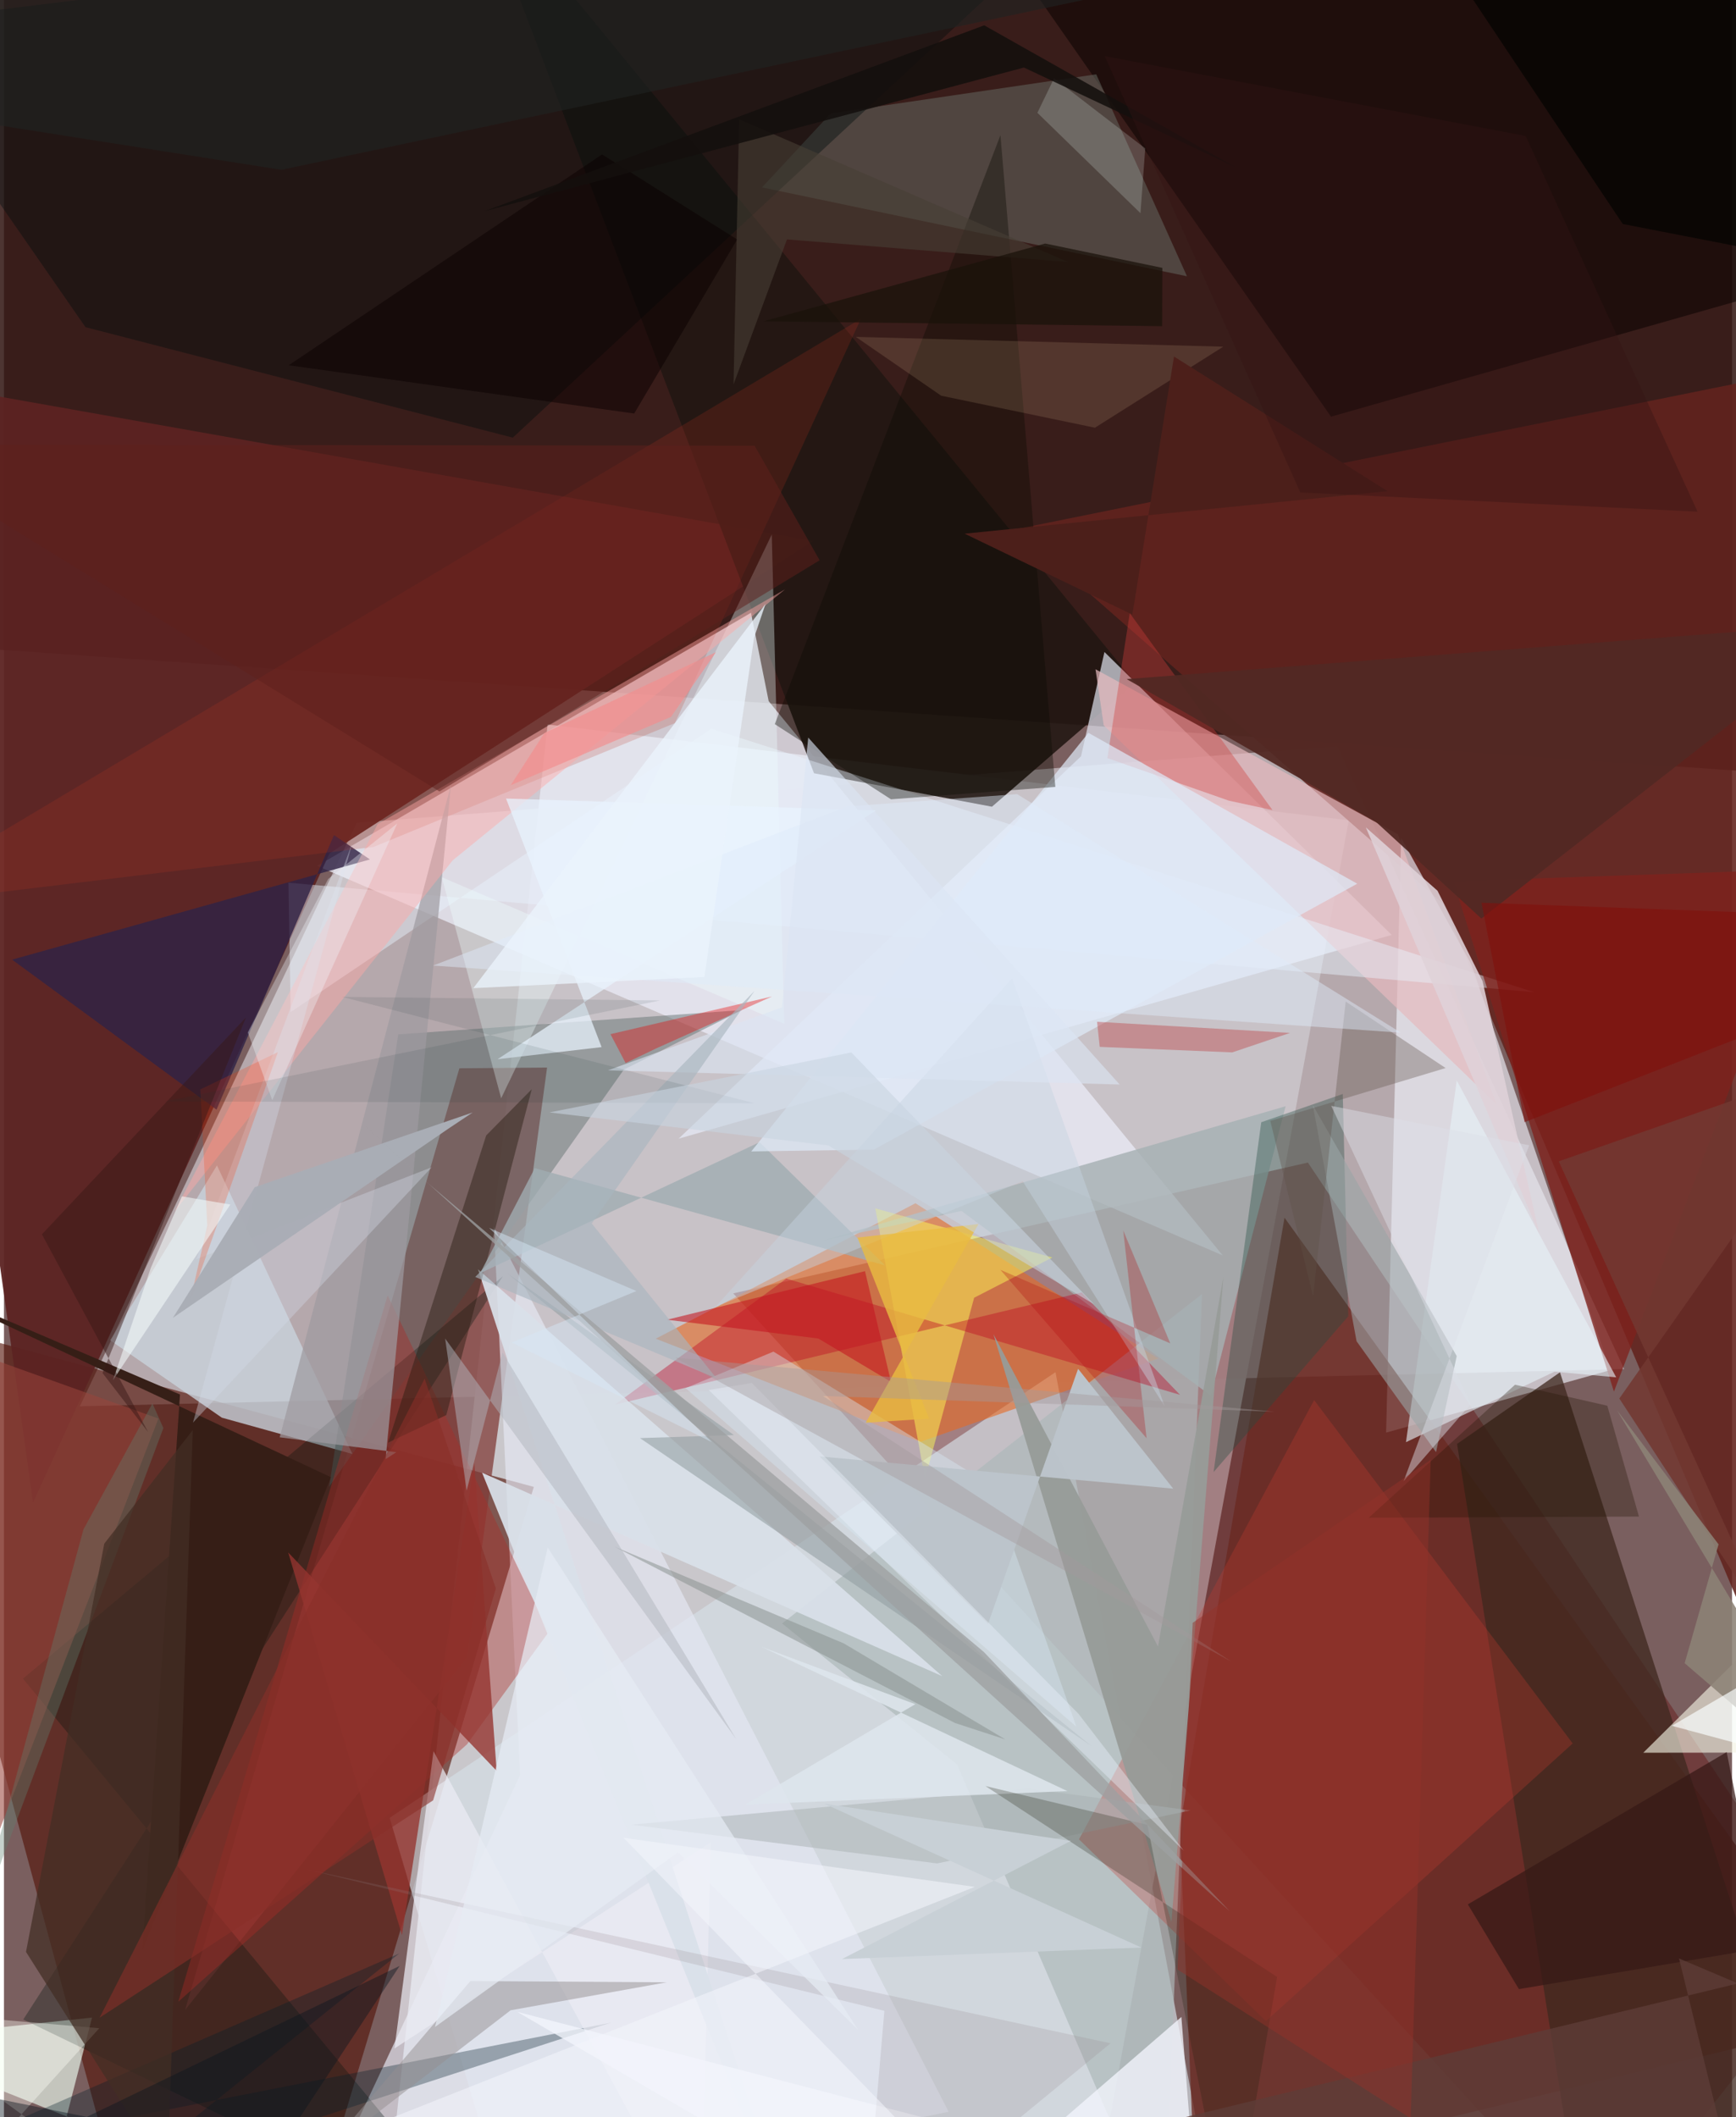 <svg xmlns="http://www.w3.org/2000/svg" width="228" height="278" viewBox="0 0 836 1024"><path fill="#7a5f5f" d="M0 0h836v1024H0z"/><path fill="#dadde2" fill-opacity=".827" d="M189.471 1028.18l334.442 56.955 126.67-688.38-387.586-46.329z"/><path fill="#2d110d" fill-opacity=".847" d="M-62 310.098L-45.786-62 873.91-5.461 898 376.887z"/><path fill="#c8c0c5" fill-opacity=".749" d="M36.727 680.165l133.9-282.218 474.45-37.083L783.8 662.178z"/><path fill="#5e0000" fill-opacity=".361" d="M352.81 625.566L772.99 1086l112.606-142.626-254.785-381.086z"/><path fill="#521208" fill-opacity=".62" d="M256.333 719.156l-91.912 305.327-105.644 49.506-119.084-440.166z"/><path fill="#ebecf7" fill-opacity=".745" d="M151.53 418.804l209.857-122.422 8.564 42.751 219.638 268.05z"/><path fill="#5c2322" fill-opacity=".949" d="M14.068 726.873l143.388-314.09L391.676 261.6-62 181.226z"/><path fill="#62231e" fill-opacity=".886" d="M696.305 437.201L898 914.603V173.366l-408.307 82.57z"/><path fill="#813c37" fill-opacity=".745" d="M87.66 972.097l132.665-455.395 42.419-.363-38.718 285.199z"/><path fill="#f0f4fd" fill-opacity=".631" d="M668.646 692.902l7.255-287.645 34.007 61.252 67.18 196.187z"/><path fill="#d5dfe6" fill-opacity=".663" d="M508.706 663.675l-322.11 215.532L247.69 1086l337.013-18.562z"/><path fill="#221712" fill-opacity=".894" d="M226.087-62l321.146 392.202-69.268 59.973L391.888 374z"/><path fill="#eaeefc" fill-opacity=".663" d="M671.355 452.198L532.384 315.346l-11.316 50.434-194.69 184.95z"/><path fill="#6a2820" fill-opacity=".761" d="M898 976.062L619.493 588.958l-50.67 294.864 7.186 170.149z"/><path fill="#e36b28" fill-opacity=".62" d="M558.376 657.076L440.96 581.97l-125.637 65.507 127.912 49.937z"/><path fill="#acb8b9" fill-opacity=".69" d="M561.22 1086l18.368-460.126-203.165 159.353 84.688 68.194z"/><path fill="#e4e8f3" fill-opacity=".682" d="M142.862 1086l106.826-227.486-12.64-264.996 219.964 427.87z"/><path fill="#3f281f" fill-opacity=".757" d="M874.587 1041.212l-111.752 33.411-59.866-376.247 49.79-34.64z"/><path fill="#f0fff2" fill-opacity=".635" d="M187.124 1086H14.33l28.268-110.163L-62 986.934z"/><path fill="#cad4dd" fill-opacity=".784" d="M168.577 703.244l-63.194-17.58-53.979-37.4 51.636-84.583z"/><path fill="#0c0403" fill-opacity=".584" d="M898-38.432l-25.234 174.316-230.771 65.64L457.975-62z"/><path fill="#666d64" fill-opacity=".51" d="M528.414 35.939l43.895 97.681-205.583-42.97 33.252-35.819z"/><path fill="#606f6e" fill-opacity=".471" d="M299.896 517.322L157.342 719.048l33.403-218.769 166.262-11.742z"/><path fill="#00140f" fill-opacity=".314" d="M241.296 617.326L9.19 811.899 235.373 1086 9.345 976.745z"/><path fill="#000d0e" fill-opacity=".408" d="M-62 11.998l101.437 146.24 206.73 53.44L540.914-62z"/><path fill="#f2f3e3" fill-opacity=".631" d="M793.05 847.736l98.45-.12L898 1086V743.696z"/><path fill="#c53930" fill-opacity=".298" d="M633.822 677.183l-113.75 212.455 90.444 87.906 148.395-134.292z"/><path fill="#a5b0b3" fill-opacity=".816" d="M620.03 535.054l-36.218 139.967-120.61-89.325-67.867 14.542z"/><path fill="#e5b9be" fill-opacity=".706" d="M722.075 534.115L532.039 350.822l-3.978-27.121 146.327 79.808z"/><path fill="#ac2c25" fill-opacity=".384" d="M84.342 968.158l101.271-341.645 77.951 162.799-39.57 54.373z"/><path fill="#e8f5ff" fill-opacity=".443" d="M740.267 479.885l-602.631-52.937 1.061 62.558 203.517-137.06z"/><path fill="#302345" fill-opacity=".816" d="M159.636 403.904l-56.811 132.79-98.887-72.552 173.116-48.457z"/><path fill="#b83520" fill-opacity=".196" d="M324.59 349.732l-145.842 59.934L-62 438.748l476.55-284.561z"/><path fill="#ffff58" fill-opacity=".475" d="M421.52 584.44l24.066 130.854 23.759-87.623 37.83-19.463z"/><path fill="#7f221d" fill-opacity=".78" d="M778.857 673.083l-77.648-246.87L898 419.49v-57.86z"/><path fill="#bc0021" fill-opacity=".384" d="M568.948 674.635l-47.565-49.518-225.794 54.275 82.893-60.97z"/><path fill="#234d42" fill-opacity=".361" d="M647.678 529.122l2.676 107.492-65.164 75.378 23.05-169.2z"/><path fill="#001c29" fill-opacity=".325" d="M191.206 944.844l-222.942 97.248 325.3-63.785-242.4 78.831z"/><path fill="#e7f1f9" fill-opacity=".608" d="M702.825 522.612l-24.57 174.92 71.865-34.105 29.829 2.735z"/><path fill="#ececf4" fill-opacity=".725" d="M207.802 846.995l-18.89 143.794 153.06-99.811L337.124 1086z"/><path fill="#361f17" fill-opacity=".992" d="M-62 611.382l147.167 63.09-18.252 269.066 91.27-229.067z"/><path fill="#efffff" fill-opacity=".353" d="M240.532 531.208l130.916-272.691 6.047 236.665-165.69-70.909z"/><path fill="#d13e3c" fill-opacity=".376" d="M613.686 391.804l-69.054-95.257-10.844 70.13 58.854 20.595z"/><path fill="#9e9aa0" fill-opacity=".714" d="M133.397 695.169l56.422 7.219-5.192 3.36 31.63-326.215z"/><path fill="#94352f" fill-opacity=".788" d="M137.505 750.88l100.847 105.615-10.832-148.999-34.985 228.419z"/><path fill="#99443b" fill-opacity=".565" d="M-62 844.292l21.899 139.174L74.715 686.099-62 637.212z"/><path fill="#d6e8f3" fill-opacity=".416" d="M518.766 835.102l-41.134-116.788-105.377-64.586-42.514 17.66z"/><path fill="#dae1ea" fill-opacity=".922" d="M453.973 810.732l-222.675-98.44L383.065 1086l-153.74-472.079z"/><path fill="#f2f5fc" fill-opacity=".784" d="M576.145 1058.347l-6.54-82.821L441.85 1086 248.303 973.052z"/><path fill="#251a10" fill-opacity=".435" d="M233.28 549.19l-47.456 148.555 28.178-13.322 41.342-157.62z"/><path fill="#919da0" fill-opacity=".561" d="M307.67 695.56l45.459-1.463-109.78-78.366 282.883 228.85z"/><path fill="#a0adb1" fill-opacity=".8" d="M365.533 552.444l-135.176 63.357 26.452-50.806 169.436 47.013z"/><path fill="#dee9f7" fill-opacity=".714" d="M654.681 427.417l-130.044-72.96L361.52 556.911l59.276-.88z"/><path fill="#979b98" fill-opacity=".953" d="M558.29 796.347l31.638-178.739-25.137 312L478.7 645.323z"/><path fill="#522923" fill-opacity=".945" d="M898 300.94l-354.851 27.527 120.692 69.148 50.889 46.639z"/><path fill="#0b0c04" fill-opacity=".376" d="M482.072 65.39l26.548 315.206-79.507 5.996-56.21-36.345z"/><path fill="#9aa5a7" fill-opacity=".584" d="M702.806 655.885l-69.617-121.369 21.17 114.202 38.442 53.617z"/><path fill="#ffa8a5" fill-opacity=".443" d="M180.791 398.596l197.058-113.53-160.804 131.098L82.577 585.892z"/><path fill="#e80504" fill-opacity=".369" d="M293.414 500.186l78.132-18.23-55.726 24.988-15.079 7.22z"/><path fill="#969091" fill-opacity=".498" d="M225.651 958.162l94.953.613-75.508 13.53-92.1 70.915z"/><path fill="#ffe7ac" fill-opacity=".129" d="M527.79 206.87l-74.39-15.473-41.285-28.46 177.763 4.733z"/><path fill="#e8faf5" fill-opacity=".2" d="M549.81 103.109l2.31-31.344-44.1-33.905-8.077 16.704z"/><path fill="#361816" fill-opacity=".718" d="M732.896 962.065L708.19 921.07l125.21-73.646 18.764 94.565z"/><path fill="#5f5049" fill-opacity=".341" d="M649.093 484.42l48.34 32.153-84.813 25.58 20.711 84.873z"/><path fill="#908187" fill-opacity=".196" d="M416.251 1086l9.67-113.445-279.688-68.47 389.09 84.186z"/><path fill="#e9f3fe" fill-opacity=".718" d="M289.128 506.447l-46.24-120.224 178.918 5.771L238.8 512.3z"/><path fill="#bf5457" fill-opacity=".478" d="M594.218 509.005l27.939-9.426-93.342-5.38 1.277 12.14z"/><path fill="#a9b2b3" fill-opacity=".514" d="M303.541 882.543l191.745-17.569 78.667 10.685-122.515 25.607z"/><path fill="#c6d4e0" fill-opacity=".451" d="M492.819 571.293l-148.627 60.79 143.516-158.826 73.846 207.005z"/><path fill="#d3dae6" fill-opacity=".369" d="M91.443 688.065l115.504-123.51L93.02 609.051l75.44-201.152z"/><path fill="#dde5ec" fill-opacity=".871" d="M440.87 824.257l-82.252 48.59 155.858-6.548-148-69.789z"/><path fill="#1e1c0f" fill-opacity=".251" d="M553.177 882.618l-78.357-18.764 141.108 92.328L593.58 1086z"/><path fill="#bcc4cb" fill-opacity=".984" d="M565.67 720.012l-46.035-57.962-43.575 123.38-81.505-81.01z"/><path fill="#ff3d06" fill-opacity=".224" d="M95.003 526.905l37.514-18.02-42.443 120.534 8.285-36.608z"/><path fill="#c41620" fill-opacity=".576" d="M429.113 668.361l-12.561-53.549-95.778 23.49 73.187 9.087z"/><path fill="#0b0001" fill-opacity=".506" d="M304.894 200.01l-167.132-23.34L289.347 74.68l65.355 41.148z"/><path fill="#8a9190" fill-opacity=".525" d="M295.216 748.003L460.07 833.35l24.426 7.97-78.216-46.467z"/><path fill="#020300" fill-opacity=".682" d="M710.242-.855l72.874 109.188L898 130.703V-62z"/><path fill="#ad0408" fill-opacity=".271" d="M482.052 614.166l82.172 35.566-22.763-54.644 11.307 100.53z"/><path fill="#dfebfa" fill-opacity=".455" d="M207.592 467.01l468.186 32.467L490.17 384.103l-82.298 5.923z"/><path fill="#723831" fill-opacity=".878" d="M781.47 676.413l76.789 117.523-106.1-232.243L898 510.658z"/><path fill="#473e35" fill-opacity=".596" d="M514.838 126.735L355.663 57.697l-2.708 128.212 25.846-70.105z"/><path fill="#5f8170" fill-opacity=".357" d="M38.464 739.733l-54.708 200.673 93.37-249.708-5.305-11.93z"/><path fill="#ebf3fd" fill-opacity=".4" d="M570.888 895.27L340.953 672.302l20.857-3.408 157.978 159.97z"/><path fill="#dfd2d8" fill-opacity=".882" d="M742.67 596.59l-83.835-196.416 34.686 30.654 21.8 43.73z"/><path fill="#1f1200" fill-opacity=".302" d="M731.003 669.743l44.652 10.153 15.319 53.614-130.75.584z"/><path fill="#e6ebf4" fill-opacity=".722" d="M413.203 981.76L263.056 748.496l-54.5 231.85 117.582-84.442z"/><path fill="#fffff9" fill-opacity=".376" d="M-48.83 1086l97.36-34.55L-62 971.703l108.113 9.282z"/><path fill="#422e24" fill-opacity=".725" d="M79.063 1051.976L10.666 944.062l37.877-197.467 42.817-54.951z"/><path fill="#5f211c" fill-opacity=".51" d="M363.15 215.572l31.454 55.419-183.921 111.821L-62 214.973z"/><path fill="#5e3d38" fill-opacity=".773" d="M838.898 959.327l-28.543-12.083 21.577 88.046-325.559 4.436z"/><path fill="#f4fbfb" fill-opacity=".561" d="M71.047 613.231l15.03-34.609 23.442 3.975-56.785 84.936z"/><path fill="#0b1620" fill-opacity=".431" d="M102.377 1086l89.06-135.172-151.376 73.044L-62 1003.252z"/><path fill="#b0b4bd" fill-opacity=".494" d="M223.824 720.942l17.384-66.801 113.1 187.091-140.873-193.826z"/><path fill="#dcdee8" fill-opacity=".459" d="M642.095 534.856l67.496 144.262-32.504 37.33 60.787-162.528z"/><path fill="#892f28" fill-opacity=".584" d="M46.257 975.896l161.368-105.134 30.347-102.45-34.469-101.487z"/><path fill="#14100d" fill-opacity=".871" d="M596.117 81.05L493.442 32.67l-260.81 69.42 241.595-89.838z"/><path fill="#e8bb41" fill-opacity=".8" d="M412.909 598.583l34.636 87.544-30.662 2.008 54.577-96.103z"/><path fill="#381716" fill-opacity=".478" d="M47.7 664.103l22.074 28.585-51.408-95.683 98.667-104.85z"/><path fill="#dbe5f3" fill-opacity=".616" d="M539.748 524.545L389.08 356.743l-12.674 130.474-84.227 30.469z"/><path fill="#a9adb5" fill-opacity=".992" d="M214.663 546.122l12.068-8.053-105.368 36.108-39.61 63.194z"/><path fill="#f0f6fc" fill-opacity=".341" d="M117.985 499.354l11.806 32.768 60.488-133.861-33.427 26.858z"/><path fill="#202321" fill-opacity=".608" d="M-52.342 52.796L46.28-62 521.963.05 134.178 82.14z"/><path fill="#a9b5bf" fill-opacity=".635" d="M227.997 617.623l116.772 49.055-60.415-74.917 78.72-112.46z"/><path fill="#1a3138" fill-opacity=".106" d="M163.504 482.143l199.508 51.434-285.19-.83 239.596-48.864z"/><path fill="#c9d4e1" fill-opacity=".584" d="M409.96 509.044l-146.056 28.994 134.857 15.964 128.587 76.838z"/><path fill="#a2999c" fill-opacity=".412" d="M324.73 656.653l290.083 26.13-218.6-7.588 197.608 128.49z"/><path fill="#8d8376" fill-opacity=".882" d="M898 877.683l-84.921-73.263 16.404-57.476-49.152-64.884z"/><path fill="#f38d8d" fill-opacity=".655" d="M322.698 346.745l21.773-31.343-83.023 39.13-16.297 25.259z"/><path fill="#4d201b" fill-opacity=".996" d="M545.89 297.285l-81.138-39.169 204.615-20.558-103.336-65.125z"/><path fill="#fafffe" fill-opacity=".671" d="M806.855 834.705L898 781.419v178.723-100.879z"/><path fill="#f2f5fc" fill-opacity=".573" d="M165.862 1032.93L491.35 1086 299.717 888.874l169.963 23.747z"/><path fill="#9ea0a1" fill-opacity=".769" d="M174.103 544.097l31.801 28.822L474.09 799.047l118.964 125.405z"/><path fill="#d5e8f7" fill-opacity=".463" d="M234.669 593.887l107.786 103.628-96.764-48.184 60.266-24.898z"/><path fill="#ebf3fc" fill-opacity=".784" d="M338.86 472.543l24.05-164.216 5.521-16.231-141.376 185.849z"/><path fill="#810e0b" fill-opacity=".584" d="M890.998 481.78L898 443.314l-183.226-6.688 20.844 106.132z"/><path fill="#c8d0d6" d="M396.83 872.367l153.397 69.591-144.804 5.577 110.65-57.144z"/><path fill="#1a120a" fill-opacity=".741" d="M560.283 157.755l-192.912-2.342 136.348-37.627 56.673 11.767z"/><path fill="#94312a" fill-opacity=".471" d="M690.213 706.063l-9.686 318.489-112.815-71.955 7.355-167.703z"/><path fill="#351414" fill-opacity=".373" d="M627.134 238.193l192.196 9.294-83.17-181.715-203.635-38.627z"/></svg>